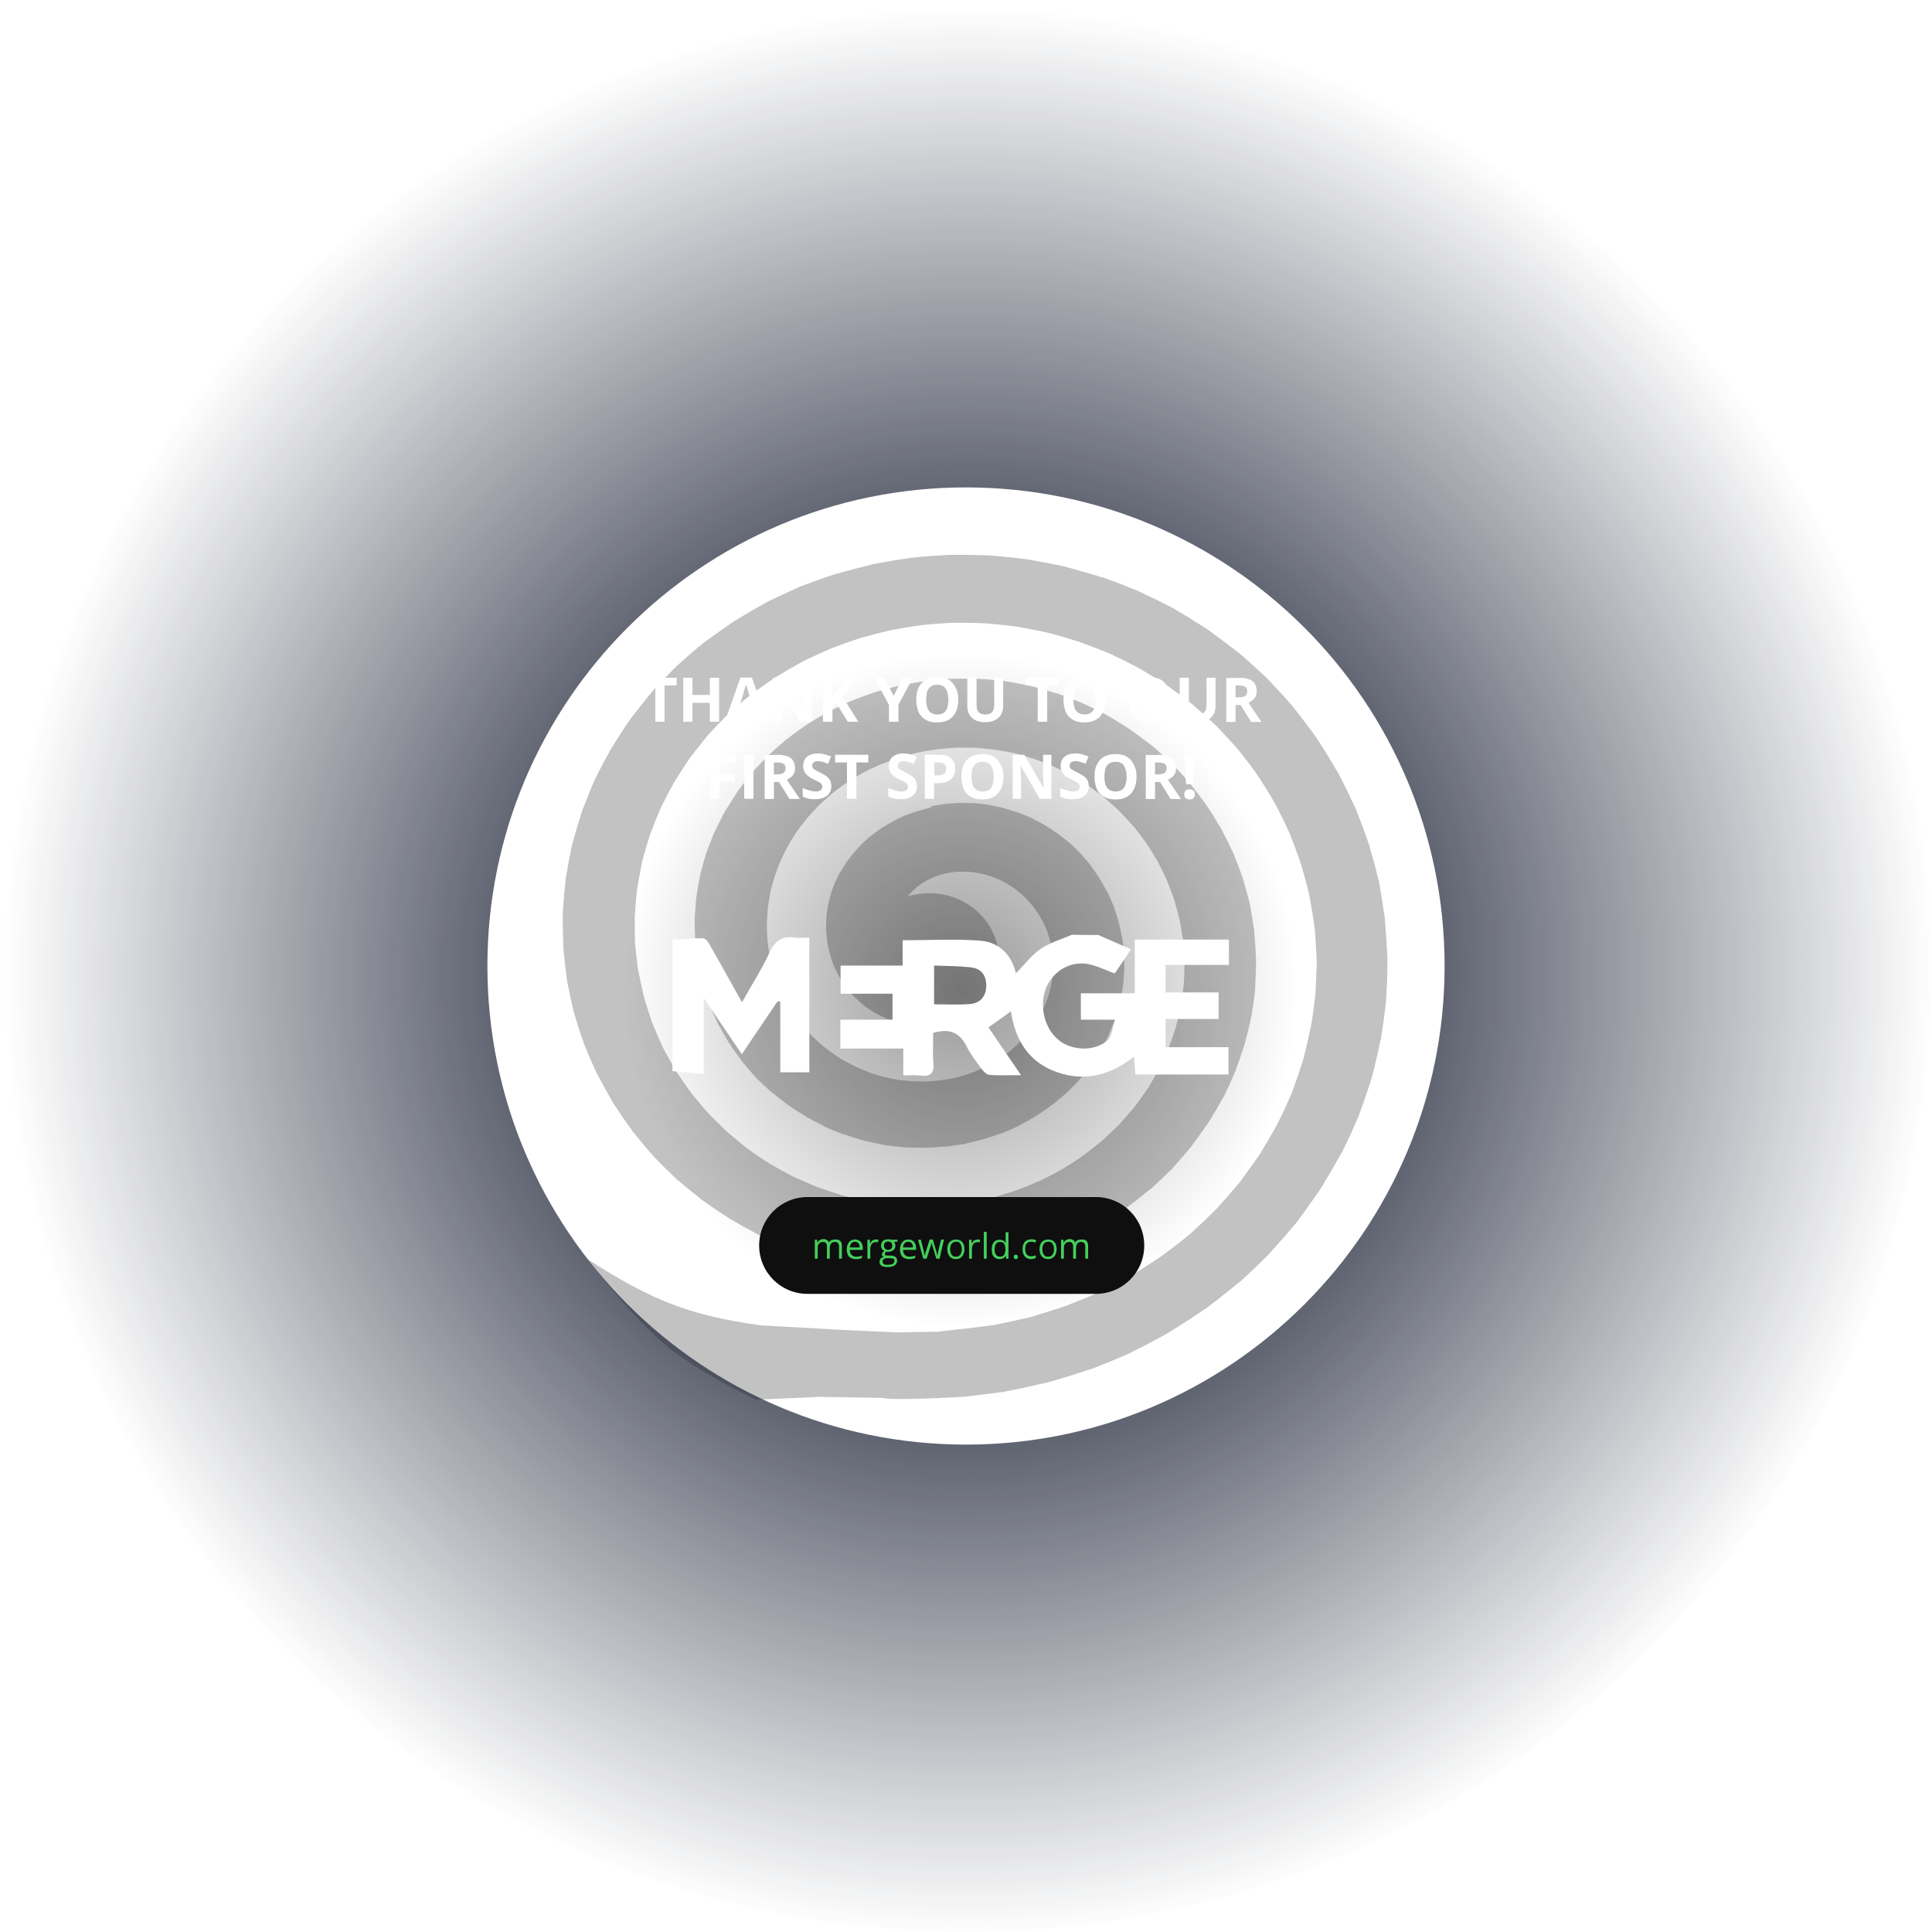 <svg version="1.1" id="Layer_1" xmlns="http://www.w3.org/2000/svg" xmlns:xlink="http://www.w3.org/1999/xlink" x="0px" y="0px"
	 viewBox="0 0 878 878" style="enable-background:new 0 0 878 878;" xml:space="preserve">
<style type="text/css">
	.st0{opacity:0.4;fill:url(#SVGID_1_);enable-background:new    ;}
	.st1{opacity:0.7;}
	.st2{opacity:0.34;}
	.st3{fill-rule:evenodd;clip-rule:evenodd;}
	
		.st4{opacity:0.7;fill-rule:evenodd;clip-rule:evenodd;fill:url(#SVGID_00000097469489090491824440000004330315812140831618_);enable-background:new    ;}
	.st5{fill:#FFFFFF;}
	.st6{fill:#0F0F0F;}
	.st7{fill:#44CF5B;}
	.st8{fill:none;filter:url(#Adobe_OpacityMaskFilter);}
	.st9{mask:url(#mask0_7623_15940_00000015315736526772931430000011349620547979681942_);}
</style>
<radialGradient id="SVGID_1_" cx="-519.346" cy="983.399" r="1" gradientTransform="matrix(9.368549e-15 153 153 -9.368549e-15 -150024 79909)" gradientUnits="userSpaceOnUse">
	<stop  offset="0" style="stop-color:#000000"/>
	<stop  offset="1" style="stop-color:#000000;stop-opacity:0"/>
</radialGradient>
<circle class="st0" cx="436" cy="449" r="153"/>
<g class="st1">
	<g class="st2">
		<path class="st3" d="M597.8,451.7c-0.6,5-1.2,10.1-2.1,15.1c-1.1,5-2.2,10-3.5,14.9c-1.6,4.9-3.2,9.8-5,14.6
			c-2,4.8-4.2,9.5-6.5,14.2c-2.5,4.6-5.2,9.1-7.9,13.6c-3,4.4-6.1,8.7-9.2,12.9c-3.4,4.1-6.9,8.1-10.5,12.1
			c-3.8,3.8-7.7,7.5-11.7,11.2c-4.2,3.5-8.5,6.8-12.9,10.1c-4.5,3.1-9.2,6.1-13.9,9c-4.9,2.7-9.8,5.3-14.8,7.7
			c-5.1,2.3-10.3,4.4-15.5,6.4c-5.3,1.8-10.7,3.5-16.2,5.1c-5.5,1.3-11.1,2.5-16.7,3.6c-5.7,0.8-19.6,2.4-25.3,3l-18.5,0.3
			l-24.4-1.1l-37.6-2.1c-32.8-4.6-49.9-11.6-78.6-30.1c0,0,23.4,31.1,41.3,43.6s35.3,20.3,35.3,20.3l29.2-1.3l28.7,0.5
			c1.5,0.9,18.4,0.3,24,0.1c0.6,0,1.1,0,1.4-0.1c3.4-0.1,6.9-0.3,10.3-0.5l0.4,0c6.5-0.7,12.9-1.5,19.3-2.4l0.4-0.1l0.4-0.1
			c6.3-1.2,12.6-2.6,18.9-4.1l0.4-0.1l0.4-0.1c6.2-1.8,12.3-3.7,18.3-5.7l0.4-0.1l0.3-0.1c5.9-2.3,11.8-4.7,17.6-7.3l0.3-0.2
			l0.3-0.2c5.7-2.8,11.2-5.7,16.7-8.8l0.3-0.2l0.3-0.2c5.3-3.3,10.6-6.7,15.7-10.2l0.3-0.2l0.3-0.2c5-3.7,9.8-7.6,14.6-11.5l0.3-0.2
			l0.3-0.2c4.6-4.1,9-8.4,13.3-12.7l0.3-0.3l0.2-0.3c4.1-4.5,8.1-9.1,12-13.7l0.2-0.3l0.2-0.3c3.6-4.8,7.1-9.7,10.5-14.7l0.2-0.3
			l0.2-0.3c3.1-5.1,6.1-10.3,9-15.5l0.2-0.3l0.2-0.3c2.6-5.3,5.1-10.7,7.4-16.1l0.1-0.3l0.1-0.3c2.1-5.5,4-11.1,5.7-16.6l0.1-0.3
			l0.1-0.3c1.5-5.6,2.8-11.3,4-17l0.1-0.4l0.1-0.4c0.9-5.7,1.7-11.5,2.3-17.2l0-0.4l0-0.4c0.4-5.8,0.6-11.5,0.6-17.3l0-0.4l0-0.4
			c-0.2-5.7-0.6-11.5-1.1-17.2l0-0.4l0-0.4c-0.8-5.7-1.7-11.3-2.7-16.9l-0.1-0.4l-0.1-0.3c-1.3-5.5-2.8-11-4.4-16.5l-0.1-0.3
			l-0.1-0.3c-1.9-5.4-3.8-10.7-6-16l-0.1-0.3l-0.2-0.3c-2.4-5.2-4.9-10.3-7.5-15.3l-0.2-0.3l-0.2-0.3c-2.9-4.9-5.8-9.7-8.9-14.5
			l-0.2-0.3l-0.2-0.3c-3.3-4.6-6.7-9.1-10.3-13.6l-0.2-0.3l-0.2-0.3c-3.7-4.3-7.6-8.5-11.5-12.6l-0.3-0.3l-0.3-0.3
			c-4.1-3.9-8.3-7.7-12.6-11.4l-0.3-0.2l-0.3-0.2c-4.5-3.5-9-6.9-13.6-10.2l-0.3-0.2l-0.3-0.2c-4.8-3.1-9.6-6.1-14.5-8.9l-0.3-0.2
			l-0.3-0.2c-5-2.6-10.1-5.1-15.3-7.5l-0.3-0.2l-0.3-0.1c-5.2-2.2-10.5-4.2-15.9-6.1l-0.4-0.1l-0.4-0.1c-5.4-1.7-10.9-3.2-16.3-4.7
			l-0.4-0.1l-0.4-0.1c-5.5-1.2-11.1-2.2-16.6-3.2l-0.4-0.1l-0.4,0c-5.6-0.7-11.2-1.3-16.8-1.7l-0.4,0l-0.4,0
			c-5.6-0.2-11.2-0.3-16.8-0.2l-0.4,0l-0.4,0c-5.6,0.3-11.1,0.7-16.7,1.3l-0.4,0l-0.4,0.1c-5.5,0.8-10.9,1.7-16.4,2.8l-0.4,0.1
			l-0.4,0.1c-5.4,1.3-10.7,2.7-16,4.2l-0.4,0.1l-0.4,0.1c-5.2,1.7-10.3,3.6-15.4,5.5l-0.4,0.1l-0.3,0.2c-5,2.2-9.9,4.5-14.7,6.8
			l-0.3,0.2l-0.3,0.2c-4.7,2.6-9.3,5.3-13.9,8.1l-0.3,0.2l-0.3,0.2c-4.4,3-8.7,6.1-13,9.2l-0.3,0.2l-0.3,0.2
			c-4.1,3.3-8,6.8-11.9,10.3l-0.3,0.2l-0.3,0.3c-3.7,3.7-7.3,7.4-10.8,11.2l-0.2,0.3l-0.2,0.3c-3.3,4-6.5,8-9.6,12.1l-0.2,0.3
			l-0.2,0.3c-2.9,4.2-5.7,8.5-8.3,12.8l-0.2,0.3l-0.2,0.3c-2.4,4.4-4.8,8.9-7,13.4l-0.2,0.3l-0.1,0.3c-2,4.6-3.8,9.2-5.6,13.9
			l-0.1,0.3l-0.1,0.3c-1.5,4.7-2.9,9.5-4.2,14.3l-0.1,0.3l-0.1,0.4c-1,4.8-1.9,9.7-2.7,14.5l-0.1,0.4l0,0.4c-0.5,4.9-1,9.7-1.3,14.6
			l0,0.4l0,0.4c-0.1,4.9,0,9.7,0.2,14.6l0,0.4l0,0.4c0.4,4.8,1,9.6,1.6,14.4l0,0.4l0.1,0.4c0.9,4.7,1.9,9.5,3,14.1l0.1,0.3l0.1,0.3
			c1.3,4.6,2.8,9.2,4.4,13.7l0.1,0.3l0.1,0.3c1.8,4.5,3.7,8.9,5.7,13.2l0.2,0.3l0.2,0.3c2.2,4.3,4.5,8.4,6.9,12.6l0.2,0.3l0.2,0.3
			c2.6,4,5.3,8,8.1,11.8l0.2,0.3l0.2,0.3c3,3.7,6,7.4,9.2,11l0.2,0.3l0.3,0.3c3.3,3.4,6.7,6.8,10.2,10.1l0.3,0.3l0.3,0.2
			c3.6,3.1,7.3,6.1,11.1,9.1l0.3,0.2l0.3,0.2c3.9,2.8,7.8,5.4,11.8,8l0.3,0.2l0.3,0.2c4.1,2.4,8.3,4.7,12.5,6.9l0.3,0.2l0.3,0.2
			c4.3,2,8.7,3.9,13.1,5.7l0.3,0.1l0.4,0.1c4.5,1.6,9,3.1,13.5,4.5l0.4,0.1l0.4,0.1c4.6,1.2,9.2,2.3,13.8,3.3l0.4,0.1l0.4,0.1
			c4.6,0.8,9.3,1.5,14,2l0.4,0l0.4,0c4.7,0.4,9.4,0.6,14,0.8l0.4,0l0.4,0c4.7-0.1,9.3-0.2,14-0.5l0.4,0l0.4,0
			c4.6-0.5,9.2-1,13.8-1.7l0.4-0.1l0.4-0.1c4.5-0.9,9-1.8,13.5-2.9l0.4-0.1l0.4-0.1c4.4-1.3,8.7-2.6,13-4.1l0.4-0.1l0.4-0.1
			c4.2-1.6,8.4-3.4,12.5-5.2l0.3-0.2l0.3-0.2c4-2,8-4.1,11.9-6.2l0.3-0.2l0.3-0.2c3.8-2.3,7.5-4.7,11.1-7.2l0.3-0.2l0.3-0.2
			c3.5-2.6,6.9-5.3,10.3-8.1l0.3-0.2l0.3-0.2c3.2-2.9,6.3-5.9,9.4-8.9l0.3-0.3l0.2-0.3c2.9-3.2,5.7-6.4,8.4-9.7l0.2-0.3l0.2-0.3
			c2.5-3.4,5-6.8,7.4-10.3l0.2-0.3l0.2-0.3c2.2-3.6,4.3-7.2,6.3-10.8l0.2-0.3l0.2-0.3c1.8-3.7,3.5-7.5,5.1-11.3l0.1-0.3l0.1-0.3
			c1.4-3.8,2.8-7.7,4-11.6l0.1-0.3l0.1-0.3c1-3.9,2-7.9,2.8-11.8l0.1-0.4l0.1-0.4c0.6-4,1.2-8,1.6-12l0-0.4l0-0.4
			c0.2-4,0.4-8,0.4-12l0-0.4l0-0.4c-0.2-4-0.4-7.9-0.8-11.9l0-0.4l0-0.4c-0.6-3.9-1.2-7.8-1.9-11.7l-0.1-0.4l-0.1-0.4
			c-0.9-3.8-2-7.6-3.1-11.4l-0.1-0.3l-0.1-0.3c-1.3-3.7-2.7-7.4-4.2-11l-0.1-0.3l-0.2-0.3c-1.6-3.5-3.4-7-5.2-10.5l-0.2-0.3
			l-0.2-0.3c-2-3.4-4-6.7-6.2-9.9l-0.2-0.3l-0.2-0.3c-2.3-3.1-4.6-6.2-7.1-9.3l-0.2-0.3l-0.2-0.3c-2.6-2.9-5.2-5.7-7.9-8.5l-0.3-0.3
			l-0.3-0.3c-2.8-2.6-5.7-5.2-8.6-7.7l-0.3-0.2l-0.3-0.2c-3.1-2.4-6.2-4.7-9.3-6.9l-0.3-0.2l-0.3-0.2c-3.3-2.1-6.5-4.1-9.9-6
			l-0.3-0.2l-0.3-0.2c-3.4-1.8-6.9-3.4-10.4-5l-0.3-0.2l-0.3-0.1c-3.5-1.4-7.1-2.8-10.7-4.1l-0.4-0.1l-0.4-0.1
			c-3.6-1.1-7.3-2.1-11-3.1l-0.4-0.1l-0.4-0.1c-3.7-0.8-7.4-1.5-11.2-2.1l-0.4-0.1l-0.4,0c-3.7-0.4-7.5-0.8-11.3-1l-0.4,0l-0.4,0
			c-3.7-0.1-7.5-0.1-11.2,0l-0.4,0l-0.4,0c-3.7,0.2-7.4,0.6-11.1,1l-0.4,0l-0.4,0.1c-3.6,0.6-7.3,1.2-10.9,1.9l-0.4,0.1l-0.4,0.1
			c-3.5,0.9-7.1,1.8-10.6,2.9l-0.4,0.1l-0.4,0.1c-3.4,1.2-6.8,2.4-10.1,3.8l-0.4,0.1l-0.3,0.2c-3.3,1.5-6.5,3-9.7,4.6l-0.3,0.2
			l-0.3,0.2c-3.1,1.7-6.1,3.5-9.1,5.4l-0.3,0.2l-0.3,0.2c-2.9,2-5.7,4-8.4,6.2l-0.3,0.2l-0.3,0.2c-2.6,2.2-5.2,4.5-7.7,6.8l-0.3,0.3
			l-0.3,0.3c-2.4,2.4-4.7,4.9-7,7.4l-0.2,0.3l-0.2,0.3c-2.1,2.6-4.2,5.3-6.1,7.9l-0.2,0.3l-0.2,0.3c-1.8,2.8-3.6,5.6-5.3,8.4
			l-0.2,0.3l-0.2,0.3c-1.5,2.9-3,5.8-4.4,8.8l-0.2,0.3l-0.1,0.3c-1.2,3-2.4,6-3.5,9l-0.1,0.3l-0.1,0.3c-0.9,3.1-1.8,6.1-2.5,9.2
			l-0.1,0.4l-0.1,0.4c-0.6,3.1-1.1,6.2-1.6,9.3l-0.1,0.4l0,0.4c-0.3,3.1-0.5,6.2-0.7,9.4l0,0.4l0,0.4c0,3.1,0.1,6.2,0.3,9.3l0,0.4
			l0,0.4c0.3,3.1,0.7,6.1,1.2,9.2l0.1,0.4l0.1,0.4c0.6,3,1.3,6,2.1,8.9l0.1,0.4l0.1,0.3c0.9,2.9,1.9,5.8,2.9,8.6l0.1,0.3l0.1,0.3
			c1.2,2.8,2.4,5.5,3.7,8.3l0.2,0.3l0.2,0.3c1.4,2.6,2.9,5.2,4.5,7.8l0.2,0.3l0.2,0.3c1.7,2.5,3.4,4.9,5.2,7.3l0.2,0.3l0.2,0.3
			c1.9,2.3,3.9,4.6,5.9,6.8l0.2,0.3l0.3,0.3c2.1,2.1,4.3,4.1,6.5,6.1l0.3,0.2l0.3,0.2c2.3,1.9,4.6,3.7,7,5.5l0.3,0.2l0.3,0.2
			c2.4,1.7,4.9,3.3,7.4,4.8l0.3,0.2l0.3,0.2c2.6,1.4,5.2,2.8,7.8,4.1l0.3,0.2l0.3,0.2c2.7,1.2,5.4,2.3,8.1,3.3l0.4,0.1l0.4,0.1
			c2.8,0.9,5.5,1.8,8.3,2.6l0.4,0.1l0.4,0.1c2.8,0.7,5.6,1.3,8.4,1.8l0.4,0.1l0.4,0.1c2.8,0.4,5.7,0.7,8.5,1l0.4,0l0.4,0
			c2.8,0.1,5.7,0.2,8.5,0.2l0.4,0l0.4,0c2.8-0.1,5.6-0.3,8.4-0.5l0.4,0l0.4,0c2.8-0.4,5.5-0.8,8.2-1.2l0.4-0.1l0.4-0.1
			c2.7-0.6,5.3-1.2,8-2l0.4-0.1l0.4-0.1c2.6-0.8,5.1-1.7,7.7-2.6l0.4-0.1l0.3-0.1c2.5-1,4.9-2.1,7.3-3.3l0.3-0.2l0.3-0.2
			c2.3-1.2,4.6-2.5,6.9-3.9l0.3-0.2l0.3-0.2c2.2-1.4,4.3-2.9,6.4-4.4l0.3-0.2l0.3-0.2c2-1.6,3.9-3.3,5.8-4.9l0.3-0.2l0.3-0.3
			c1.8-1.8,3.6-3.6,5.3-5.4l0.3-0.3l0.2-0.3c1.6-1.9,3.2-3.8,4.7-5.8l0.2-0.3l0.2-0.3c1.4-2,2.7-4,4-6.1l0.2-0.3l0.2-0.3
			c1.2-2.1,2.3-4.2,3.3-6.4l0.2-0.3l0.1-0.3c0.9-2.2,1.8-4.4,2.7-6.6l0.1-0.3l0.1-0.3c0.7-2.2,1.4-4.5,2-6.7l0.1-0.4l0.1-0.4
			c0.5-2.2,0.9-4.5,1.3-6.8l0.1-0.4l0-0.4c0.3-2.3,0.4-4.5,0.6-6.8l0-0.4l0-0.4c0-2.2,0-4.5-0.1-6.7l0-0.4l0-0.4
			c-0.2-2.2-0.5-4.4-0.8-6.6l-0.1-0.4l-0.1-0.4c-0.4-2.2-0.9-4.3-1.4-6.4l-0.1-0.4l-0.1-0.4c-0.6-2.1-1.3-4.1-2-6.2l-0.1-0.3
			l-0.1-0.3c-0.8-2-1.7-4-2.6-5.9l-0.2-0.3l-0.2-0.3c-1-1.9-2.1-3.7-3.1-5.6l-0.2-0.3l-0.2-0.3c-1.2-1.8-2.4-3.5-3.6-5.2l-0.2-0.3
			l-0.2-0.3c-1.3-1.6-2.7-3.2-4.1-4.8l-0.2-0.3l-0.3-0.3c-1.5-1.5-3-2.9-4.5-4.3l-0.3-0.3l-0.3-0.2c-1.6-1.3-3.2-2.6-4.9-3.9
			l-0.3-0.2l-0.3-0.2c-1.7-1.2-3.4-2.3-5.2-3.4l-0.3-0.2l-0.3-0.2c-1.8-1-3.6-1.9-5.4-2.8l-0.3-0.2l-0.4-0.2
			c-1.9-0.8-3.7-1.6-5.6-2.3l-0.4-0.1l-0.4-0.1c-1.9-0.6-3.8-1.2-5.7-1.8l-0.4-0.1l-0.4-0.1c-1.9-0.4-3.9-0.9-5.8-1.2l-0.4-0.1
			l-0.4-0.1c-1.9-0.3-3.9-0.5-5.8-0.7l-0.4,0l-0.4,0c-1.9-0.1-3.9-0.1-5.8-0.1h-0.4l-0.4,0c-1.9,0.1-3.8,0.2-5.7,0.4l-0.4,0
			l-0.4,0.1c-1.9,0.3-3.7,0.6-5.5,0.9l-0.4,0.1L423,367c-1.8,0.4-3.6,0.9-5.3,1.4l-0.4,0.1l-0.4,0.1c-1.7,0.6-3.4,1.2-5.1,1.8
			l-0.4,0.1l-0.4,0.2c-1.6,0.7-3.2,1.5-4.8,2.3l-0.3,0.2l-0.3,0.2c-1.5,0.8-3,1.7-4.5,2.6l-0.3,0.2l-0.3,0.2c-1.4,1-2.8,2-4.1,3
			l-0.3,0.2l-0.3,0.2c-1.3,1.1-2.5,2.2-3.7,3.3l-0.3,0.3l-0.3,0.3c-1.1,1.2-2.3,2.4-3.3,3.6l-0.3,0.3l-0.2,0.3c-1,1.3-2,2.5-2.9,3.8
			l-0.2,0.3l-0.2,0.3c-0.9,1.3-1.7,2.7-2.5,4l-0.2,0.3l-0.2,0.3c-0.7,1.4-1.4,2.8-2,4.1l-0.2,0.3l-0.1,0.4c-0.5,1.4-1.1,2.8-1.5,4.2
			l-0.1,0.4l-0.1,0.4c-0.4,1.4-0.8,2.9-1.1,4.3l-0.1,0.4l-0.1,0.4c-0.2,1.4-0.4,2.9-0.6,4.3l0,0.4l0,0.4c-0.1,1.4-0.1,2.8-0.2,4.3
			l0,0.4l0,0.4c0.1,1.4,0.2,2.8,0.3,4.2l0,0.4l0.1,0.4c0.2,1.4,0.4,2.7,0.7,4l0.1,0.4l0.1,0.4c0.3,1.3,0.7,2.6,1.1,3.9l0.1,0.4
			l0.1,0.4c0.5,1.2,1,2.5,1.5,3.7l0.2,0.4l0.2,0.3c0.6,1.2,1.2,2.3,1.8,3.5l0.2,0.3l0.2,0.3c0.7,1.1,1.4,2.2,2.1,3.2l0.2,0.3
			l0.2,0.3c0.8,1,1.6,2,2.4,2.9l0.3,0.3l0.3,0.3c0.9,0.9,1.8,1.8,2.7,2.6l0.3,0.3l0.3,0.3c0.9,0.8,1.9,1.6,2.9,2.3l0.3,0.2l0.3,0.2
			c1,0.7,2,1.4,3.1,2l0.3,0.2l0.4,0.2c1.1,0.6,2.1,1.1,3.2,1.6l0.4,0.2l0.4,0.2c1.1,0.5,2.2,0.9,3.3,1.3l0.4,0.1l0.4,0.1
			c1.1,0.3,2.2,0.7,3.3,0.9l0.4,0.1l0.4,0.1c1.1,0.2,2.2,0.4,3.4,0.6l0.4,0.1l0.4,0c1.1,0.1,2.2,0.2,3.3,0.3l0.4,0l0.4,0
			c1.1,0,2.2,0,3.3-0.1l0.4,0l0.4,0c1.1-0.1,2.1-0.2,3.2-0.4l0-0.2c15.7-1.8,27.9-14.4,27.9-29.7c0-16.5-14.1-29.9-31.6-29.9
			c-3.4,0-6.6,0.5-9.7,1.4c0.1-0.2,0.3-0.4,0.4-0.6c0.6-0.6,1.2-1.3,1.8-1.9c0.7-0.6,1.3-1.2,2-1.8c0.7-0.6,1.5-1.1,2.3-1.6
			c0.8-0.5,1.6-1,2.5-1.5c0.9-0.4,1.8-0.9,2.7-1.3c1-0.4,1.9-0.7,2.9-1c1-0.3,2-0.5,3.1-0.8c1.1-0.2,2.1-0.4,3.2-0.5
			c1.1-0.1,2.2-0.2,3.4-0.2c1.1,0,2.3,0,3.4,0.1c1.2,0.1,2.3,0.2,3.5,0.4c1.2,0.2,2.4,0.5,3.5,0.7c1.2,0.3,2.3,0.7,3.5,1.1
			c1.2,0.5,2.3,0.9,3.5,1.4c1.1,0.6,2.3,1.2,3.4,1.8c1.1,0.7,2.2,1.4,3.3,2.1c1,0.8,2.1,1.6,3.1,2.5c1,0.9,1.9,1.8,2.9,2.8
			c0.9,1,1.8,2,2.6,3.1c0.8,1.1,1.6,2.2,2.4,3.4c0.7,1.2,1.4,2.4,2.1,3.6c0.6,1.3,1.2,2.6,1.7,3.9c0.5,1.4,0.9,2.7,1.3,4.1
			c0.3,1.4,0.7,2.8,0.9,4.3c0.2,1.5,0.4,2.9,0.5,4.4c0.1,1.5,0.1,3,0.1,4.5c-0.1,1.5-0.2,3.1-0.4,4.6c-0.3,1.5-0.5,3.1-0.9,4.6
			c-0.4,1.5-0.9,3.1-1.4,4.6c-0.6,1.5-1.2,3-1.8,4.5c-0.7,1.5-1.5,3-2.3,4.4c-0.9,1.4-1.8,2.8-2.8,4.2c-1.1,1.4-2.1,2.7-3.3,4
			c-1.2,1.3-2.4,2.5-3.7,3.8c-1.3,1.2-2.7,2.3-4.1,3.5c-1.5,1.1-3,2.1-4.5,3.2c-1.6,1-3.2,1.9-4.9,2.8c-1.7,0.8-3.5,1.6-5.2,2.4
			c-1.8,0.7-3.7,1.3-5.5,1.9c-1.9,0.5-3.8,1-5.8,1.4c-2,0.3-4,0.6-6,0.9c-2,0.2-4.1,0.3-6.1,0.4c-2.1,0-4.1-0.1-6.2-0.2
			c-2.1-0.2-4.2-0.5-6.2-0.7c-2.1-0.4-4.1-0.8-6.2-1.3c-2.1-0.6-4.1-1.2-6.1-1.9c-2-0.8-4-1.6-6-2.5c-1.9-1-3.9-2-5.8-3
			c-1.9-1.2-3.7-2.3-5.5-3.6c-1.8-1.3-3.5-2.7-5.2-4.1c-1.6-1.5-3.3-3-4.8-4.6c-1.5-1.7-3-3.4-4.4-5.1c-1.4-1.8-2.7-3.7-3.9-5.5
			c-1.2-1.9-2.3-3.9-3.4-5.9c-1-2.1-1.9-4.2-2.8-6.3c-0.8-2.2-1.5-4.4-2.2-6.6c-0.6-2.3-1.1-4.5-1.6-6.8c-0.4-2.3-0.7-4.7-0.9-7
			c-0.1-2.4-0.2-4.8-0.2-7.1c0.1-2.4,0.3-4.8,0.5-7.2c0.4-2.4,0.8-4.8,1.2-7.2c0.6-2.4,1.3-4.8,2-7.1c0.8-2.3,1.7-4.7,2.7-7
			c1.1-2.3,2.2-4.6,3.4-6.8c1.3-2.2,2.7-4.4,4.1-6.5c1.5-2.1,3.1-4.2,4.8-6.2c1.8-2,3.6-3.9,5.4-5.8c2-1.8,4-3.6,6.1-5.4
			c2.2-1.7,4.4-3.3,6.6-4.8c2.3-1.5,4.7-2.9,7.2-4.3c2.5-1.3,5-2.5,7.6-3.6c2.6-1,5.3-2,8-3c2.8-0.8,5.6-1.6,8.4-2.3
			c2.9-0.6,5.7-1.1,8.6-1.5c2.9-0.3,5.9-0.6,8.8-0.8c3-0.1,6,0,8.9,0c3,0.2,6,0.5,9,0.8c3,0.5,6,1,8.9,1.6c3,0.8,5.9,1.6,8.8,2.5
			c2.9,1,5.8,2.1,8.6,3.3c2.8,1.3,5.6,2.6,8.3,4.1c2.7,1.5,5.3,3.2,8,4.8c2.5,1.8,5,3.6,7.5,5.6c2.4,2,4.7,4.1,7,6.3
			c2.2,2.3,4.3,4.6,6.4,6.9c2,2.5,3.9,5,5.7,7.5c1.7,2.6,3.4,5.3,5,8.1c1.5,2.8,2.9,5.7,4.2,8.5c1.2,3,2.3,5.9,3.4,9
			c0.9,3.1,1.7,6.2,2.5,9.3c0.6,3.2,1.1,6.3,1.6,9.5c0.3,3.2,0.5,6.5,0.6,9.7c0,3.3-0.1,6.5-0.3,9.8c-0.4,3.3-0.8,6.6-1.3,9.8
			c-0.7,3.3-1.5,6.5-2.3,9.7c-1,3.2-2.1,6.4-3.3,9.6c-1.3,3.1-2.8,6.2-4.2,9.3c-1.7,3-3.4,6-5.2,9c-2,2.9-4,5.7-6.1,8.5
			c-2.3,2.7-4.6,5.4-7,8c-2.5,2.5-5.1,5-7.8,7.4c-2.8,2.3-5.6,4.5-8.5,6.7c-3,2.1-6.1,4.1-9.2,6c-3.2,1.8-6.5,3.5-9.9,5.2
			c-3.4,1.5-6.9,2.9-10.4,4.3c-3.6,1.2-7.2,2.3-10.9,3.4c-3.7,0.9-7.5,1.7-11.2,2.4c-3.8,0.6-7.7,1-11.5,1.4
			c-3.9,0.2-7.8,0.3-11.7,0.4c-3.9-0.1-7.8-0.3-11.8-0.6c-3.9-0.5-7.8-1-11.7-1.7c-3.9-0.8-7.7-1.8-11.6-2.8
			c-3.8-1.2-7.6-2.5-11.3-3.8c-3.7-1.5-7.4-3.1-11-4.8c-3.6-1.9-7.1-3.8-10.5-5.8c-3.4-2.2-6.7-4.4-10-6.8c-3.2-2.5-6.3-5.1-9.3-7.7
			c-2.9-2.8-5.8-5.6-8.6-8.5c-2.7-3-5.2-6.2-7.8-9.3c-2.4-3.3-4.6-6.6-6.9-10c-2-3.5-4-7.1-5.9-10.7c-1.7-3.7-3.3-7.4-4.8-11.2
			c-1.3-3.9-2.6-7.8-3.7-11.7c-0.9-4-1.8-8-2.6-12c-0.6-4.1-1-8.2-1.4-12.3c-0.1-4.1-0.2-8.3-0.1-12.4c0.3-4.2,0.6-8.3,1.1-12.5
			c0.7-4.1,1.5-8.3,2.3-12.4c1.1-4.1,2.3-8.2,3.6-12.2c1.5-4,3.1-8,4.8-11.9c1.9-3.9,3.9-7.7,6-11.5c2.3-3.7,4.7-7.4,7.1-11
			c2.7-3.5,5.4-7,8.2-10.4c3-3.3,6.1-6.5,9.3-9.7c3.3-3,6.8-6,10.3-8.8c3.7-2.7,7.4-5.4,11.2-7.9c3.9-2.4,7.9-4.7,12-7
			c4.2-2.1,8.4-4,12.7-5.9c4.4-1.7,8.8-3.3,13.3-4.8c4.6-1.3,9.1-2.5,13.8-3.6c4.7-0.9,9.4-1.7,14.1-2.4c4.8-0.5,9.6-0.8,14.4-1.1
			c4.8,0,9.7,0,14.5,0.2c4.9,0.4,9.7,0.9,14.5,1.5c4.8,0.8,9.6,1.7,14.4,2.8c4.7,1.2,9.5,2.6,14.2,4.1c4.6,1.7,9.2,3.4,13.8,5.3
			c4.5,2.1,8.9,4.3,13.3,6.6c4.3,2.5,8.5,5.1,12.6,7.7c4,2.9,8,5.8,11.9,8.9c3.7,3.2,7.4,6.5,11,9.9c3.4,3.6,6.8,7.2,10,10.9
			c3.1,3.9,6.1,7.8,8.9,11.8c2.7,4.2,5.3,8.4,7.8,12.7c2.3,4.4,4.5,8.9,6.5,13.4c1.8,4.6,3.6,9.3,5.2,14c1.4,4.8,2.7,9.6,3.8,14.4
			c0.9,4.9,1.7,9.8,2.4,14.8c0.4,5,0.7,10,0.9,15C598.3,441.7,598.1,446.7,597.8,451.7z"/>
	</g>
</g>
<radialGradient id="SVGID_00000103249064841845672060000000095884291014759357_" cx="-519.772" cy="981.184" r="1" gradientTransform="matrix(2.688100e-14 439 439 -2.688100e-14 -430301 228619)" gradientUnits="userSpaceOnUse">
	<stop  offset="0.476" style="stop-color:#181E31"/>
	<stop  offset="0.991" style="stop-color:#181E31;stop-opacity:0"/>
</radialGradient>
<path style="opacity:0.7;fill-rule:evenodd;clip-rule:evenodd;fill:url(#SVGID_00000103249064841845672060000000095884291014759357_);enable-background:new    ;" d="
	M439,878c242.5,0,439-196.5,439-439S681.5,0,439,0S0,196.5,0,439S196.5,878,439,878z M439,656.5c120.1,0,217.5-97.4,217.5-217.5
	S559.1,221.5,439,221.5S221.5,318.9,221.5,439S318.9,656.5,439,656.5z"/>
<path class="st5" d="M302,328h-4.2v-16.5h-5.4V308h15.1v3.5H302V328z M326.8,328h-4.2v-8.6h-7.9v8.6h-4.2v-20h4.2v7.8h7.9V308h4.2
	V328z M344.1,328l-1.5-4.8h-7.3L334,328h-4.6l7.1-20.1h5.2l7.1,20.1H344.1z M341.7,319.7l-1.4-4.6c-0.1-0.3-0.2-0.7-0.4-1.2
	c-0.1-0.5-0.3-1-0.5-1.5c-0.1-0.5-0.3-1-0.4-1.3c-0.1,0.4-0.2,0.8-0.4,1.4c-0.2,0.5-0.3,1.1-0.5,1.6c-0.1,0.5-0.3,0.8-0.3,1.1
	l-1.4,4.6H341.7z M369,328h-5.4l-8.7-15.1h-0.1c0,0.6,0.1,1.3,0.1,1.9c0,0.6,0.1,1.3,0.1,1.9c0,0.6,0.1,1.3,0.1,1.9v9.4h-3.8v-20
	h5.3l8.7,15h0.1c0-0.6,0-1.2-0.1-1.8c0-0.6-0.1-1.2-0.1-1.8c0-0.6,0-1.2-0.1-1.8V308h3.8V328z M390.1,328h-4.8l-5.2-8.4l-1.8,1.3
	v7.1H374v-20h4.2v9.1c0.3-0.4,0.6-0.8,0.8-1.2c0.3-0.4,0.6-0.8,0.8-1.2l5.4-6.8h4.7l-7,8.8L390.1,328z M406.1,316.2l4.2-8.2h4.6
	l-6.6,12.2v7.8H404v-7.6l-6.6-12.3h4.6L406.1,316.2z M435.5,318c0,1.5-0.2,2.9-0.6,4.2c-0.4,1.3-1,2.3-1.8,3.3
	c-0.8,0.9-1.8,1.6-3,2.1c-1.2,0.5-2.6,0.7-4.2,0.7c-1.6,0-3-0.2-4.2-0.7c-1.2-0.5-2.2-1.2-3-2.1c-0.8-0.9-1.4-2-1.7-3.3
	c-0.4-1.3-0.6-2.7-0.6-4.2c0-2.1,0.3-3.9,1-5.4c0.7-1.5,1.7-2.7,3.1-3.6c1.4-0.8,3.2-1.3,5.4-1.3c2.2,0,4,0.4,5.3,1.3
	c1.4,0.8,2.4,2,3.1,3.6C435.2,314.1,435.5,315.9,435.5,318z M420.9,318c0,1.4,0.2,2.6,0.5,3.6c0.4,1,0.9,1.8,1.7,2.3
	c0.7,0.5,1.7,0.8,2.9,0.8c1.2,0,2.2-0.3,2.9-0.8c0.7-0.5,1.3-1.3,1.6-2.3c0.3-1,0.5-2.2,0.5-3.6c0-2.1-0.4-3.7-1.2-5
	s-2.1-1.8-3.9-1.8c-1.2,0-2.2,0.3-2.9,0.8c-0.7,0.5-1.3,1.3-1.7,2.3C421.1,315.4,420.9,316.6,420.9,318z M455.9,308v12.9
	c0,1.4-0.3,2.6-0.9,3.7c-0.6,1.1-1.5,2-2.7,2.6c-1.2,0.6-2.8,1-4.6,1c-2.6,0-4.7-0.7-6-2c-1.4-1.3-2.1-3.1-2.1-5.4V308h4.2v12.2
	c0,1.7,0.3,2.8,1,3.5c0.7,0.7,1.7,1,3,1c0.9,0,1.7-0.2,2.3-0.5c0.6-0.3,1-0.8,1.3-1.5c0.3-0.7,0.4-1.5,0.4-2.5V308H455.9z
	 M475.8,328h-4.2v-16.5h-5.4V308h15.1v3.5h-5.4V328z M502.4,318c0,1.5-0.2,2.9-0.6,4.2c-0.4,1.3-1,2.3-1.8,3.3
	c-0.8,0.9-1.8,1.6-3,2.1c-1.2,0.5-2.6,0.7-4.2,0.7c-1.6,0-3-0.2-4.2-0.7c-1.2-0.5-2.2-1.2-3-2.1c-0.8-0.9-1.4-2-1.7-3.3
	c-0.4-1.3-0.6-2.7-0.6-4.2c0-2.1,0.3-3.9,1-5.4c0.7-1.5,1.7-2.7,3.1-3.6c1.4-0.8,3.2-1.3,5.4-1.3c2.2,0,4,0.4,5.3,1.3
	c1.4,0.8,2.4,2,3.1,3.6C502.1,314.1,502.4,315.9,502.4,318z M487.8,318c0,1.4,0.2,2.6,0.5,3.6c0.4,1,0.9,1.8,1.7,2.3
	c0.7,0.5,1.7,0.8,2.9,0.8c1.2,0,2.2-0.3,2.9-0.8c0.7-0.5,1.3-1.3,1.6-2.3c0.3-1,0.5-2.2,0.5-3.6c0-2.1-0.4-3.7-1.2-5
	c-0.8-1.2-2.1-1.8-3.9-1.8c-1.2,0-2.2,0.3-2.9,0.8c-0.7,0.5-1.3,1.3-1.7,2.3C488,315.4,487.8,316.6,487.8,318z M532,318
	c0,1.5-0.2,2.9-0.6,4.2c-0.4,1.3-1,2.3-1.8,3.3c-0.8,0.9-1.8,1.6-3,2.1c-1.2,0.5-2.6,0.7-4.2,0.7c-1.6,0-3-0.2-4.2-0.7
	c-1.2-0.5-2.2-1.2-3-2.1c-0.8-0.9-1.4-2-1.7-3.3s-0.6-2.7-0.6-4.2c0-2.1,0.3-3.9,1-5.4c0.7-1.5,1.7-2.7,3.1-3.6
	c1.4-0.8,3.2-1.3,5.4-1.3c2.2,0,4,0.4,5.3,1.3c1.4,0.8,2.4,2,3.1,3.6C531.6,314.1,532,315.9,532,318z M517.4,318
	c0,1.4,0.2,2.6,0.5,3.6c0.4,1,0.9,1.8,1.7,2.3c0.7,0.5,1.7,0.8,2.9,0.8c1.2,0,2.2-0.3,2.9-0.8c0.7-0.5,1.3-1.3,1.6-2.3
	c0.3-1,0.5-2.2,0.5-3.6c0-2.1-0.4-3.7-1.2-5c-0.8-1.2-2.1-1.8-3.9-1.8c-1.2,0-2.2,0.3-2.9,0.8c-0.7,0.5-1.3,1.3-1.7,2.3
	C517.6,315.4,517.4,316.6,517.4,318z M552.4,308v12.9c0,1.4-0.3,2.6-0.9,3.7c-0.6,1.1-1.5,2-2.7,2.6c-1.2,0.6-2.8,1-4.6,1
	c-2.6,0-4.7-0.7-6-2c-1.4-1.3-2.1-3.1-2.1-5.4V308h4.2v12.2c0,1.7,0.3,2.8,1,3.5c0.7,0.7,1.7,1,3,1c0.9,0,1.7-0.2,2.3-0.5
	c0.6-0.3,1-0.8,1.3-1.5c0.3-0.7,0.4-1.5,0.4-2.5V308H552.4z M563.1,308c1.8,0,3.3,0.2,4.5,0.7c1.2,0.4,2.1,1.1,2.6,2
	c0.6,0.9,0.9,2,0.9,3.4c0,0.9-0.2,1.7-0.5,2.4c-0.3,0.7-0.8,1.3-1.4,1.7s-1.2,0.9-1.8,1.2l5.9,8.7h-4.7l-4.8-7.7h-2.3v7.7h-4.2v-20
	H563.1z M562.8,311.5h-1.3v5.4h1.4c1.4,0,2.4-0.2,3-0.7c0.6-0.5,0.9-1.2,0.9-2.1c0-0.9-0.3-1.6-1-2
	C565.2,311.7,564.2,311.5,562.8,311.5z M327,363h-4.2v-20h11.5v3.5H327v5.2h6.8v3.5H327V363z M338.2,363v-20h4.2v20H338.2z
	 M353.3,343c1.8,0,3.3,0.2,4.5,0.7c1.2,0.4,2.1,1.1,2.6,2c0.6,0.9,0.9,2,0.9,3.4c0,0.9-0.2,1.7-0.5,2.4c-0.3,0.7-0.8,1.3-1.4,1.7
	s-1.2,0.9-1.8,1.2l5.9,8.7h-4.7l-4.8-7.7h-2.3v7.7h-4.2v-20H353.3z M353,346.5h-1.3v5.4h1.4c1.4,0,2.4-0.2,3-0.7
	c0.6-0.5,0.9-1.2,0.9-2.1c0-0.9-0.3-1.6-1-2C355.4,346.7,354.4,346.5,353,346.5z M377.8,357.4c0,1.2-0.3,2.2-0.9,3.1
	c-0.6,0.9-1.4,1.5-2.5,2c-1.1,0.5-2.4,0.7-4,0.7c-0.7,0-1.4,0-2-0.1c-0.7-0.1-1.3-0.2-1.9-0.4c-0.6-0.2-1.2-0.4-1.7-0.7v-3.9
	c0.9,0.4,1.9,0.8,3,1.1c1,0.3,2,0.5,3,0.5c0.7,0,1.2-0.1,1.7-0.3c0.4-0.2,0.7-0.4,0.9-0.8c0.2-0.3,0.3-0.7,0.3-1.1
	c0-0.5-0.2-0.9-0.5-1.3c-0.3-0.4-0.8-0.7-1.4-1c-0.6-0.3-1.2-0.6-2-1c-0.5-0.2-1-0.5-1.5-0.8c-0.5-0.3-1.1-0.7-1.6-1.2
	c-0.5-0.5-0.9-1-1.2-1.7c-0.3-0.7-0.5-1.4-0.5-2.4c0-1.2,0.3-2.2,0.8-3.1c0.5-0.8,1.3-1.5,2.3-1.9c1-0.5,2.2-0.7,3.6-0.7
	c1,0,2,0.1,3,0.4c0.9,0.2,1.9,0.6,3,1l-1.4,3.3c-0.9-0.4-1.7-0.7-2.5-0.9c-0.7-0.2-1.5-0.3-2.2-0.3c-0.5,0-1,0.1-1.4,0.3
	c-0.4,0.2-0.7,0.4-0.8,0.7c-0.2,0.3-0.3,0.7-0.3,1.1c0,0.5,0.1,0.9,0.4,1.2c0.3,0.3,0.7,0.6,1.3,0.9c0.6,0.3,1.3,0.7,2.1,1.1
	c1,0.5,1.9,1,2.6,1.5c0.7,0.5,1.3,1.1,1.7,1.8C377.6,355.5,377.8,356.4,377.8,357.4z M389.1,363h-4.2v-16.5h-5.4V343h15.1v3.5h-5.4
	V363z M416.7,357.4c0,1.2-0.3,2.2-0.9,3.1c-0.6,0.9-1.4,1.5-2.5,2c-1.1,0.5-2.4,0.7-4,0.7c-0.7,0-1.4,0-2-0.1
	c-0.7-0.1-1.3-0.2-1.9-0.4c-0.6-0.2-1.2-0.4-1.7-0.7v-3.9c0.9,0.4,1.9,0.8,3,1.1c1,0.3,2,0.5,3,0.5c0.7,0,1.2-0.1,1.7-0.3
	c0.4-0.2,0.7-0.4,0.9-0.8c0.2-0.3,0.3-0.7,0.3-1.1c0-0.5-0.2-0.9-0.5-1.3c-0.3-0.4-0.8-0.7-1.4-1c-0.6-0.3-1.2-0.6-2-1
	c-0.5-0.2-1-0.5-1.5-0.8c-0.5-0.3-1.1-0.7-1.6-1.2c-0.5-0.5-0.9-1-1.2-1.7c-0.3-0.7-0.5-1.4-0.5-2.4c0-1.2,0.3-2.2,0.8-3.1
	c0.5-0.8,1.3-1.5,2.3-1.9c1-0.5,2.2-0.7,3.6-0.7c1,0,2,0.1,3,0.4c0.9,0.2,1.9,0.6,3,1l-1.4,3.3c-0.9-0.4-1.7-0.7-2.5-0.9
	c-0.7-0.2-1.5-0.3-2.2-0.3c-0.5,0-1,0.1-1.4,0.3c-0.4,0.2-0.7,0.4-0.8,0.7c-0.2,0.3-0.3,0.7-0.3,1.1c0,0.5,0.1,0.9,0.4,1.2
	c0.3,0.3,0.7,0.6,1.3,0.9c0.6,0.3,1.3,0.7,2.1,1.1c1,0.5,1.9,1,2.6,1.5c0.7,0.5,1.3,1.1,1.7,1.8
	C416.5,355.5,416.7,356.4,416.7,357.4z M426.7,343c2.6,0,4.5,0.6,5.6,1.7c1.2,1.1,1.8,2.6,1.8,4.6c0,0.9-0.1,1.7-0.4,2.5
	c-0.3,0.8-0.7,1.5-1.3,2.1c-0.6,0.6-1.4,1.1-2.4,1.5c-1,0.4-2.2,0.5-3.7,0.5h-1.8v7.1h-4.2v-20H426.7z M426.5,346.5h-1.9v5.9h1.4
	c0.8,0,1.5-0.1,2.1-0.3c0.6-0.2,1-0.5,1.4-1c0.3-0.4,0.5-1,0.5-1.7c0-1-0.3-1.7-0.8-2.2C428.5,346.7,427.6,346.5,426.5,346.5z
	 M456,353c0,1.5-0.2,2.9-0.6,4.2c-0.4,1.3-1,2.3-1.8,3.3c-0.8,0.9-1.8,1.6-3,2.1c-1.2,0.5-2.6,0.7-4.2,0.7c-1.6,0-3-0.2-4.2-0.7
	c-1.2-0.5-2.2-1.2-3-2.1c-0.8-0.9-1.4-2-1.7-3.3s-0.6-2.7-0.6-4.2c0-2.1,0.3-3.9,1-5.4c0.7-1.5,1.7-2.7,3.1-3.6
	c1.4-0.8,3.2-1.3,5.4-1.3c2.2,0,4,0.4,5.3,1.3c1.4,0.8,2.4,2,3.1,3.6C455.7,349.1,456,350.9,456,353z M441.5,353
	c0,1.4,0.2,2.6,0.5,3.6c0.4,1,0.9,1.8,1.7,2.3c0.7,0.5,1.7,0.8,2.9,0.8c1.2,0,2.2-0.3,2.9-0.8c0.7-0.5,1.3-1.3,1.6-2.3
	c0.3-1,0.5-2.2,0.5-3.6c0-2.1-0.4-3.7-1.2-5s-2.1-1.8-3.9-1.8c-1.2,0-2.2,0.3-2.9,0.8c-0.7,0.5-1.3,1.3-1.7,2.3
	C441.6,350.4,441.5,351.6,441.5,353z M477.9,363h-5.4l-8.7-15.1h-0.1c0,0.6,0.1,1.3,0.1,1.9c0,0.6,0.1,1.3,0.1,1.9
	c0,0.6,0.1,1.3,0.1,1.9v9.4h-3.8v-20h5.3l8.7,15h0.1c0-0.6,0-1.2-0.1-1.8c0-0.6-0.1-1.2-0.1-1.8c0-0.6,0-1.2-0.1-1.8V343h3.8V363z
	 M494.8,357.4c0,1.2-0.3,2.2-0.9,3.1c-0.6,0.9-1.4,1.5-2.5,2c-1.1,0.5-2.4,0.7-4,0.7c-0.7,0-1.4,0-2-0.1c-0.7-0.1-1.3-0.2-1.9-0.4
	c-0.6-0.2-1.2-0.4-1.7-0.7v-3.9c0.9,0.4,1.9,0.8,3,1.1c1,0.3,2,0.5,3,0.5c0.7,0,1.2-0.1,1.7-0.3c0.4-0.2,0.7-0.4,0.9-0.8
	c0.2-0.3,0.3-0.7,0.3-1.1c0-0.5-0.2-0.9-0.5-1.3c-0.3-0.4-0.8-0.7-1.4-1c-0.6-0.3-1.2-0.6-2-1c-0.5-0.2-1-0.5-1.5-0.8
	c-0.5-0.3-1.1-0.7-1.6-1.2c-0.5-0.5-0.9-1-1.2-1.7c-0.3-0.7-0.5-1.4-0.5-2.4c0-1.2,0.3-2.2,0.8-3.1c0.5-0.8,1.3-1.5,2.3-1.9
	c1-0.5,2.2-0.7,3.6-0.7c1,0,2,0.1,3,0.4c0.9,0.2,1.9,0.6,3,1l-1.4,3.3c-0.9-0.4-1.7-0.7-2.5-0.9c-0.7-0.2-1.5-0.3-2.2-0.3
	c-0.5,0-1,0.1-1.4,0.3c-0.4,0.2-0.7,0.4-0.8,0.7c-0.2,0.3-0.3,0.7-0.3,1.1c0,0.5,0.1,0.9,0.4,1.2c0.3,0.3,0.7,0.6,1.3,0.9
	c0.6,0.3,1.3,0.7,2.1,1.1c1,0.5,1.9,1,2.6,1.5c0.7,0.5,1.3,1.1,1.7,1.8C494.6,355.5,494.8,356.4,494.8,357.4z M516.5,353
	c0,1.5-0.2,2.9-0.6,4.2c-0.4,1.3-1,2.3-1.8,3.3c-0.8,0.9-1.8,1.6-3,2.1c-1.2,0.5-2.6,0.7-4.2,0.7c-1.6,0-3-0.2-4.2-0.7
	c-1.2-0.5-2.2-1.2-3-2.1c-0.8-0.9-1.4-2-1.7-3.3c-0.4-1.3-0.6-2.7-0.6-4.2c0-2.1,0.3-3.9,1-5.4c0.7-1.5,1.7-2.7,3.1-3.6
	c1.4-0.8,3.2-1.3,5.4-1.3c2.2,0,4,0.4,5.3,1.3c1.4,0.8,2.4,2,3.1,3.6C516.2,349.1,516.5,350.9,516.5,353z M501.9,353
	c0,1.4,0.2,2.6,0.5,3.6c0.4,1,0.9,1.8,1.7,2.3c0.7,0.5,1.7,0.8,2.9,0.8c1.2,0,2.2-0.3,2.9-0.8c0.7-0.5,1.3-1.3,1.6-2.3
	c0.3-1,0.5-2.2,0.5-3.6c0-2.1-0.4-3.7-1.2-5s-2.1-1.8-3.9-1.8c-1.2,0-2.2,0.3-2.9,0.8c-0.7,0.5-1.3,1.3-1.7,2.3
	C502.1,350.4,501.9,351.6,501.9,353z M526.5,343c1.8,0,3.3,0.2,4.5,0.7c1.2,0.4,2.1,1.1,2.6,2c0.6,0.9,0.9,2,0.9,3.4
	c0,0.9-0.2,1.7-0.5,2.4c-0.3,0.7-0.8,1.3-1.4,1.7s-1.2,0.9-1.8,1.2l5.9,8.7h-4.7l-4.8-7.7h-2.3v7.7h-4.2v-20H526.5z M526.2,346.5
	h-1.3v5.4h1.4c1.4,0,2.4-0.2,3-0.7c0.6-0.5,0.9-1.2,0.9-2.1c0-0.9-0.3-1.6-1-2C528.6,346.7,527.6,346.5,526.2,346.5z M542.3,356.4
	H539l-0.7-13.4h4.7L542.3,356.4z M538.2,361c0-0.9,0.2-1.5,0.7-1.8c0.5-0.3,1-0.5,1.7-0.5c0.6,0,1.2,0.2,1.7,0.5
	c0.5,0.3,0.7,0.9,0.7,1.8c0,0.8-0.2,1.4-0.7,1.8c-0.5,0.4-1,0.5-1.7,0.5c-0.7,0-1.2-0.2-1.7-0.5C538.5,362.5,538.2,361.9,538.2,361z
	"/>
<path class="st6 url_rect" href="https://mergeworld.com/" d="M367,544h131c12.2,0,22,9.8,22,22l0,0c0,12.2-9.8,22-22,22H367c-12.2,0-22-9.8-22-22l0,0
	C345,553.8,354.8,544,367,544z" />
<path class="st7" d="M379.8,563.3c0.9,0,1.7,0.2,2.1,0.7c0.5,0.5,0.7,1.3,0.7,2.4v5.6h-1.3v-5.5c0-0.7-0.2-1.2-0.5-1.6
	c-0.3-0.3-0.7-0.5-1.3-0.5c-0.8,0-1.4,0.2-1.8,0.7s-0.6,1.2-0.6,2.1v4.8h-1.3v-5.5c0-0.5-0.1-0.8-0.2-1.2c-0.1-0.3-0.3-0.5-0.6-0.7
	c-0.3-0.2-0.6-0.2-1-0.2c-0.6,0-1,0.1-1.4,0.4c-0.3,0.2-0.6,0.6-0.8,1c-0.2,0.5-0.2,1-0.2,1.7v4.5h-1.3v-8.6h1l0.2,1.2h0.1
	c0.2-0.3,0.4-0.5,0.6-0.8c0.3-0.2,0.6-0.4,0.9-0.5c0.3-0.1,0.7-0.2,1-0.2c0.7,0,1.2,0.1,1.6,0.4c0.4,0.2,0.8,0.6,1,1.1h0.1
	c0.3-0.5,0.7-0.9,1.2-1.1C378.7,563.4,379.2,563.3,379.8,563.3z M388.6,563.3c0.7,0,1.4,0.2,1.9,0.5c0.5,0.3,0.9,0.8,1.2,1.4
	c0.3,0.6,0.4,1.3,0.4,2v0.8h-5.9c0,1,0.3,1.8,0.8,2.3s1.2,0.8,2,0.8c0.5,0,1,0,1.4-0.1c0.4-0.1,0.8-0.2,1.3-0.4v1.1
	c-0.4,0.2-0.9,0.3-1.3,0.4c-0.4,0.1-0.9,0.1-1.5,0.1c-0.8,0-1.5-0.2-2.2-0.5c-0.6-0.3-1.1-0.8-1.4-1.5c-0.3-0.7-0.5-1.4-0.5-2.4
	c0-0.9,0.2-1.7,0.5-2.4c0.3-0.7,0.8-1.2,1.3-1.6C387.2,563.5,387.8,563.3,388.6,563.3z M388.6,564.3c-0.7,0-1.2,0.2-1.7,0.7
	c-0.4,0.5-0.7,1.1-0.7,1.9h4.5c0-0.5-0.1-1-0.2-1.3c-0.2-0.4-0.4-0.7-0.7-0.9C389.5,564.5,389.1,564.3,388.6,564.3z M398.2,563.3
	c0.2,0,0.4,0,0.5,0c0.2,0,0.4,0,0.5,0.1l-0.2,1.2c-0.1,0-0.3-0.1-0.5-0.1s-0.3,0-0.5,0c-0.3,0-0.7,0.1-1,0.2
	c-0.3,0.1-0.6,0.3-0.8,0.6c-0.2,0.3-0.4,0.6-0.5,0.9c-0.1,0.4-0.2,0.8-0.2,1.2v4.6h-1.3v-8.6h1.1l0.1,1.6h0.1
	c0.2-0.3,0.4-0.6,0.6-0.9c0.2-0.3,0.5-0.5,0.9-0.6C397.4,563.4,397.8,563.3,398.2,563.3z M403.2,575.8c-1.1,0-2-0.2-2.6-0.6
	c-0.6-0.4-0.9-1-0.9-1.8c0-0.5,0.2-1,0.5-1.4c0.3-0.4,0.8-0.6,1.4-0.8c-0.2-0.1-0.4-0.3-0.6-0.5c-0.2-0.2-0.2-0.4-0.2-0.7
	c0-0.3,0.1-0.6,0.3-0.8c0.2-0.2,0.4-0.5,0.8-0.7c-0.4-0.2-0.8-0.5-1.1-0.9c-0.3-0.4-0.4-0.9-0.4-1.5c0-0.6,0.1-1.1,0.4-1.6
	c0.3-0.4,0.6-0.8,1.1-1c0.5-0.2,1.1-0.3,1.8-0.3c0.2,0,0.3,0,0.5,0c0.2,0,0.3,0,0.4,0.1c0.1,0,0.3,0,0.4,0.1h2.9v0.8l-1.6,0.2
	c0.2,0.2,0.3,0.4,0.4,0.7c0.1,0.3,0.2,0.6,0.2,1c0,0.9-0.3,1.5-0.9,2c-0.6,0.5-1.4,0.8-2.4,0.8c-0.2,0-0.5,0-0.7-0.1
	c-0.3,0.1-0.5,0.3-0.6,0.5c-0.1,0.2-0.2,0.4-0.2,0.6c0,0.2,0,0.3,0.1,0.4c0.1,0.1,0.3,0.2,0.4,0.2c0.2,0,0.4,0.1,0.7,0.1h1.5
	c0.9,0,1.6,0.2,2.1,0.6c0.5,0.4,0.8,1,0.8,1.7c0,0.9-0.4,1.7-1.2,2.2S404.7,575.8,403.2,575.8z M403.3,574.8c0.7,0,1.3-0.1,1.8-0.2
	c0.5-0.1,0.8-0.3,1-0.6c0.2-0.3,0.4-0.6,0.4-1c0-0.3-0.1-0.6-0.2-0.8c-0.2-0.2-0.4-0.3-0.7-0.3c-0.3-0.1-0.7-0.1-1.1-0.1h-1.5
	c-0.4,0-0.7,0.1-1,0.2c-0.3,0.1-0.5,0.3-0.7,0.5c-0.2,0.2-0.2,0.5-0.2,0.9c0,0.5,0.2,0.8,0.6,1.1C402,574.7,402.5,574.8,403.3,574.8
	z M403.6,568c0.6,0,1.1-0.2,1.4-0.5c0.3-0.3,0.5-0.8,0.5-1.4c0-0.6-0.2-1.1-0.5-1.4c-0.3-0.3-0.8-0.5-1.4-0.5
	c-0.6,0-1.1,0.2-1.4,0.5c-0.3,0.3-0.5,0.8-0.5,1.4c0,0.6,0.2,1,0.5,1.3C402.5,567.8,403,568,403.6,568z M412.8,563.3
	c0.7,0,1.4,0.2,1.9,0.5s0.9,0.8,1.2,1.4c0.3,0.6,0.4,1.3,0.4,2v0.8h-5.9c0,1,0.3,1.8,0.8,2.3c0.5,0.5,1.2,0.8,2,0.8
	c0.5,0,1,0,1.4-0.1s0.8-0.2,1.3-0.4v1.1c-0.4,0.2-0.9,0.3-1.3,0.4c-0.4,0.1-0.9,0.1-1.5,0.1c-0.8,0-1.5-0.2-2.2-0.5
	c-0.6-0.3-1.1-0.8-1.4-1.5c-0.3-0.7-0.5-1.4-0.5-2.4c0-0.9,0.2-1.7,0.5-2.4c0.3-0.7,0.8-1.2,1.3-1.6
	C411.4,563.5,412.1,563.3,412.8,563.3z M412.8,564.3c-0.7,0-1.2,0.2-1.7,0.7c-0.4,0.5-0.7,1.1-0.7,1.9h4.5c0-0.5-0.1-1-0.2-1.3
	c-0.2-0.4-0.4-0.7-0.7-0.9C413.7,564.5,413.3,564.3,412.8,564.3z M425.5,572l-1.5-5c-0.1-0.2-0.1-0.4-0.2-0.6
	c-0.1-0.2-0.1-0.4-0.2-0.6c0-0.2-0.1-0.4-0.1-0.5c0-0.2-0.1-0.3-0.1-0.4h-0.1c0,0.1,0,0.3-0.1,0.4c0,0.2-0.1,0.3-0.1,0.5
	c0,0.2-0.1,0.4-0.2,0.6c-0.1,0.2-0.1,0.4-0.2,0.6l-1.6,5h-1.5l-2.4-8.6h1.3l1.2,4.7c0.1,0.3,0.2,0.6,0.2,0.9
	c0.1,0.3,0.1,0.6,0.2,0.9c0.1,0.3,0.1,0.5,0.1,0.7h0.1c0-0.1,0.1-0.3,0.1-0.5c0-0.2,0.1-0.4,0.1-0.6c0.1-0.2,0.1-0.4,0.2-0.6
	c0.1-0.2,0.1-0.4,0.2-0.6l1.6-5h1.4l1.5,5c0.1,0.2,0.2,0.5,0.2,0.8c0.1,0.3,0.1,0.5,0.2,0.8c0.1,0.2,0.1,0.5,0.1,0.7h0.1
	c0-0.2,0.1-0.4,0.1-0.7c0.1-0.3,0.1-0.5,0.2-0.9c0.1-0.3,0.2-0.6,0.2-1l1.2-4.7h1.3L427,572H425.5z M438.3,567.7
	c0,0.7-0.1,1.3-0.3,1.9c-0.2,0.6-0.4,1-0.8,1.4c-0.3,0.4-0.8,0.7-1.2,0.9c-0.5,0.2-1,0.3-1.6,0.3c-0.6,0-1.1-0.1-1.6-0.3
	c-0.5-0.2-0.9-0.5-1.2-0.9c-0.3-0.4-0.6-0.8-0.8-1.4c-0.2-0.6-0.3-1.2-0.3-1.9c0-0.9,0.2-1.7,0.5-2.4c0.3-0.7,0.8-1.2,1.4-1.5
	c0.6-0.3,1.3-0.5,2.1-0.5c0.8,0,1.5,0.2,2,0.5c0.6,0.3,1,0.9,1.4,1.5C438.1,566,438.3,566.8,438.3,567.7z M431.8,567.7
	c0,0.7,0.1,1.3,0.3,1.8c0.2,0.5,0.5,0.9,0.8,1.2c0.4,0.3,0.9,0.4,1.5,0.4c0.6,0,1.1-0.1,1.5-0.4c0.4-0.3,0.7-0.7,0.9-1.2
	c0.2-0.5,0.3-1.1,0.3-1.8c0-0.7-0.1-1.3-0.3-1.8c-0.2-0.5-0.5-0.9-0.8-1.2s-0.9-0.4-1.5-0.4c-0.9,0-1.5,0.3-2,0.9
	C432,565.8,431.8,566.7,431.8,567.7z M444.4,563.3c0.2,0,0.4,0,0.5,0c0.2,0,0.4,0,0.5,0.1l-0.2,1.2c-0.1,0-0.3-0.1-0.5-0.1
	s-0.3,0-0.5,0c-0.3,0-0.7,0.1-1,0.2c-0.3,0.1-0.6,0.3-0.8,0.6c-0.2,0.3-0.4,0.6-0.5,0.9c-0.1,0.4-0.2,0.8-0.2,1.2v4.6h-1.3v-8.6h1.1
	l0.1,1.6h0.1c0.2-0.3,0.4-0.6,0.6-0.9c0.2-0.3,0.5-0.5,0.9-0.6C443.7,563.4,444,563.3,444.4,563.3z M448.4,572h-1.3v-12.2h1.3V572z
	 M454.2,572.2c-1.1,0-1.9-0.4-2.6-1.1c-0.6-0.7-0.9-1.8-0.9-3.3c0-1.5,0.3-2.6,1-3.3c0.6-0.8,1.5-1.1,2.6-1.1c0.5,0,0.8,0.1,1.2,0.2
	c0.3,0.1,0.6,0.3,0.9,0.5c0.2,0.2,0.5,0.4,0.6,0.7h0.1c0-0.2,0-0.4-0.1-0.7s0-0.5,0-0.7v-3.4h1.3V572h-1l-0.2-1.2h-0.1
	c-0.2,0.3-0.4,0.5-0.6,0.7c-0.2,0.2-0.5,0.4-0.9,0.5C455,572.1,454.6,572.2,454.2,572.2z M454.4,571.1c0.9,0,1.6-0.3,1.9-0.8
	s0.6-1.3,0.6-2.3v-0.2c0-1.1-0.2-1.9-0.5-2.5c-0.4-0.6-1-0.9-2-0.9c-0.8,0-1.4,0.3-1.8,0.9c-0.4,0.6-0.6,1.4-0.6,2.5
	c0,1.1,0.2,1.9,0.6,2.4C453,570.8,453.6,571.1,454.4,571.1z M460.7,571.2c0-0.4,0.1-0.6,0.3-0.8c0.2-0.2,0.4-0.2,0.6-0.2
	c0.3,0,0.5,0.1,0.7,0.2c0.2,0.2,0.3,0.4,0.3,0.8c0,0.4-0.1,0.6-0.3,0.8c-0.2,0.2-0.4,0.2-0.7,0.2c-0.3,0-0.5-0.1-0.6-0.2
	C460.8,571.8,460.7,571.5,460.7,571.2z M468.6,572.2c-0.8,0-1.5-0.2-2-0.5c-0.6-0.3-1-0.8-1.4-1.5c-0.3-0.7-0.5-1.5-0.5-2.5
	c0-1,0.2-1.9,0.5-2.5c0.3-0.7,0.8-1.2,1.4-1.5c0.6-0.3,1.3-0.5,2.1-0.5c0.4,0,0.8,0,1.2,0.1c0.4,0.1,0.7,0.2,1,0.3l-0.4,1.1
	c-0.3-0.1-0.6-0.2-0.9-0.3c-0.3-0.1-0.7-0.1-1-0.1c-0.6,0-1.1,0.1-1.5,0.4c-0.4,0.3-0.7,0.6-0.9,1.1c-0.2,0.5-0.3,1.1-0.3,1.8
	c0,0.7,0.1,1.3,0.3,1.8c0.2,0.5,0.5,0.9,0.9,1.1c0.4,0.3,0.9,0.4,1.4,0.4c0.5,0,0.9,0,1.2-0.1c0.4-0.1,0.7-0.2,1-0.3v1.2
	c-0.3,0.1-0.6,0.3-1,0.3C469.5,572.1,469,572.2,468.6,572.2z M480.2,567.7c0,0.7-0.1,1.3-0.3,1.9s-0.4,1-0.8,1.4
	c-0.3,0.4-0.8,0.7-1.2,0.9c-0.5,0.2-1,0.3-1.6,0.3c-0.6,0-1.1-0.1-1.6-0.3c-0.5-0.2-0.9-0.5-1.2-0.9c-0.3-0.4-0.6-0.8-0.8-1.4
	c-0.2-0.6-0.3-1.2-0.3-1.9c0-0.9,0.2-1.7,0.5-2.4c0.3-0.7,0.8-1.2,1.4-1.5c0.6-0.3,1.3-0.5,2.1-0.5c0.8,0,1.5,0.2,2,0.5
	c0.6,0.3,1,0.9,1.4,1.5C480,566,480.2,566.8,480.2,567.7z M473.7,567.7c0,0.7,0.1,1.3,0.3,1.8c0.2,0.5,0.5,0.9,0.8,1.2
	s0.9,0.4,1.5,0.4c0.6,0,1.1-0.1,1.5-0.4c0.4-0.3,0.7-0.7,0.9-1.2c0.2-0.5,0.3-1.1,0.3-1.8c0-0.7-0.1-1.3-0.3-1.8
	c-0.2-0.5-0.5-0.9-0.8-1.2c-0.4-0.3-0.9-0.4-1.5-0.4c-0.9,0-1.5,0.3-2,0.9C473.9,565.8,473.7,566.7,473.7,567.7z M491.7,563.3
	c0.9,0,1.7,0.2,2.1,0.7c0.5,0.5,0.7,1.3,0.7,2.4v5.6h-1.3v-5.5c0-0.7-0.2-1.2-0.5-1.6c-0.3-0.3-0.7-0.5-1.3-0.5
	c-0.8,0-1.4,0.2-1.8,0.7s-0.6,1.2-0.6,2.1v4.8h-1.3v-5.5c0-0.5-0.1-0.8-0.2-1.2c-0.1-0.3-0.3-0.5-0.6-0.7c-0.3-0.2-0.6-0.2-1-0.2
	c-0.6,0-1,0.1-1.4,0.4c-0.3,0.2-0.6,0.6-0.8,1c-0.2,0.5-0.2,1-0.2,1.7v4.5h-1.3v-8.6h1l0.2,1.2h0.1c0.2-0.3,0.4-0.5,0.6-0.8
	c0.3-0.2,0.6-0.4,0.9-0.5c0.3-0.1,0.7-0.2,1-0.2c0.7,0,1.2,0.1,1.6,0.4c0.4,0.2,0.8,0.6,1,1.1h0.1c0.3-0.5,0.7-0.9,1.2-1.1
	C490.6,563.4,491.1,563.3,491.7,563.3z"/>
<defs>
	<filter id="Adobe_OpacityMaskFilter" filterUnits="userSpaceOnUse" x="305.6" y="418" width="252.9" height="78.2">
		<feColorMatrix  type="matrix" values="1 0 0 0 0  0 1 0 0 0  0 0 1 0 0  0 0 0 1 0"/>
	</filter>
</defs>
<mask maskUnits="userSpaceOnUse" x="305.6" y="418" width="252.9" height="78.2" id="mask0_7623_15940_00000015315736526772931430000011349620547979681942_">
	<rect x="317.6" y="428.5" class="st8" width="234" height="60.4"/>
</mask>
<g class="st9">
	<rect x="305.6" y="418" class="st5" width="252.9" height="78.2"/>
</g>
<g>
	<path class="st5" d="M499.1,424.9c4.8,2.1,9.6,4.2,14.9,6.5c-2.9,4.3-5.2,7.7-7.4,11c-4.1-1.5-7.8-3.4-11.7-4.2
		c-8-1.7-15.9,2.7-19.3,10.3c-3.6,8.1-1.1,19,5.7,24.3c6,4.8,16.3,5.1,22,0c1.9-1.7,2.1-5.4,3.5-9.4c-3.7,0-6,0-8.2,0
		c-2.3,0-4.7,0-7.4,0c0-4,0-7.6,0-12c8,0,16,0,24.5,0c0-8.5,0-16.3,0-24.4c14.5,0,28.5,0,42.8,0c0,3.7,0,7.4,0,11.5
		c-9.5,0-19,0-28.8,0c0,4.4,0,8.2,0,12.5c8,0,15.8,0,24.1,0c0,4.1,0,7.7,0,12.1c-7.7,0-15.7,0-24.1,0c0,4.5,0,8.3,0,12.8
		c9.2,0,18.7,0,28.6,0c0,4.4,0,8.2,0,12.4c-13.9,0-27.8,0-42.3,0c-0.2-2.4-0.4-4.8-0.7-8.1c-10.6,8.5-22.3,11.4-34.8,7.1
		c-12.8-4.4-19.1-14.4-21.1-27.7c-3.4,2.5-6.5,4.7-10.2,7.3c4.6,6.8,9.4,13.8,14.8,21.7c-5.5,0-9.9,0.2-14.3-0.1
		c-1.3-0.1-2.7-1.5-3.6-2.7c-2.4-3.3-5-6.6-6.8-10.2c-3.1-6.3-7.7-8.4-15.2-6.2c0,4.4-0.3,9.1,0.1,13.8c0.4,4.6-1.4,6.1-5.8,5.6
		c-2.5-0.3-5-0.1-7.9-0.1c0-4.2,0-7.8,0-12.2c-9.7,0-19,0-28.6,0c0-4.7,0-8.7,0-13.1c8,0,15.7,0,23.7,0c0-4.1,0-7.7,0-11.8
		c-7.8,0-15.5,0-23.6,0c0-4.4,0-8.4,0-12.8c9.4,0,18.5,0,28.2,0c0-4.1,0-7.7,0-11.5c12.2,0,23.9-0.7,35.4,0.2
		c8.5,0.7,14.1,6.4,16.1,14.8c3.9-3.9,7.1-8.3,11.4-11.2c4.1-2.8,9.3-4.2,14-6.3C491.2,424.9,495.1,424.9,499.1,424.9z M424.5,456.4
		c5.8,0,11,0.3,16.2-0.1c4.8-0.4,7.4-3.4,7.5-8.2c0.1-4.7-2.2-8-7.1-8.5c-5.4-0.6-10.9-0.6-16.6-0.8
		C424.5,445.2,424.5,450.6,424.5,456.4z"/>
	<path class="st5" d="M305.6,427.1c4.6-0.3,9.2-0.8,13.9-0.7c1.2,0,2.6,2.1,3.4,3.6c4.7,8.2,9.2,16.4,14.3,25.5
		c4.5-8.1,9.1-15.2,12.6-22.8c2.5-5.4,5.9-7.5,11.6-6.6c1.9,0.3,3.9,0,6.4,0c0,20.5,0,40.6,0,61.2c-4,0-8.2,0-13.2,0
		c0-10.6,0-21.3,0-32c-0.4-0.1-0.8-0.2-1.2-0.3c-5.3,7.8-10.6,15.7-16.3,24.1c-5.7-8.5-11.1-16.4-17.3-25.6c0,12.1,0,22.8,0,34.6
		c-5.2-0.5-9.7-0.9-14.2-1.3C305.6,467,305.6,447,305.6,427.1z"/>
</g>
</svg>
